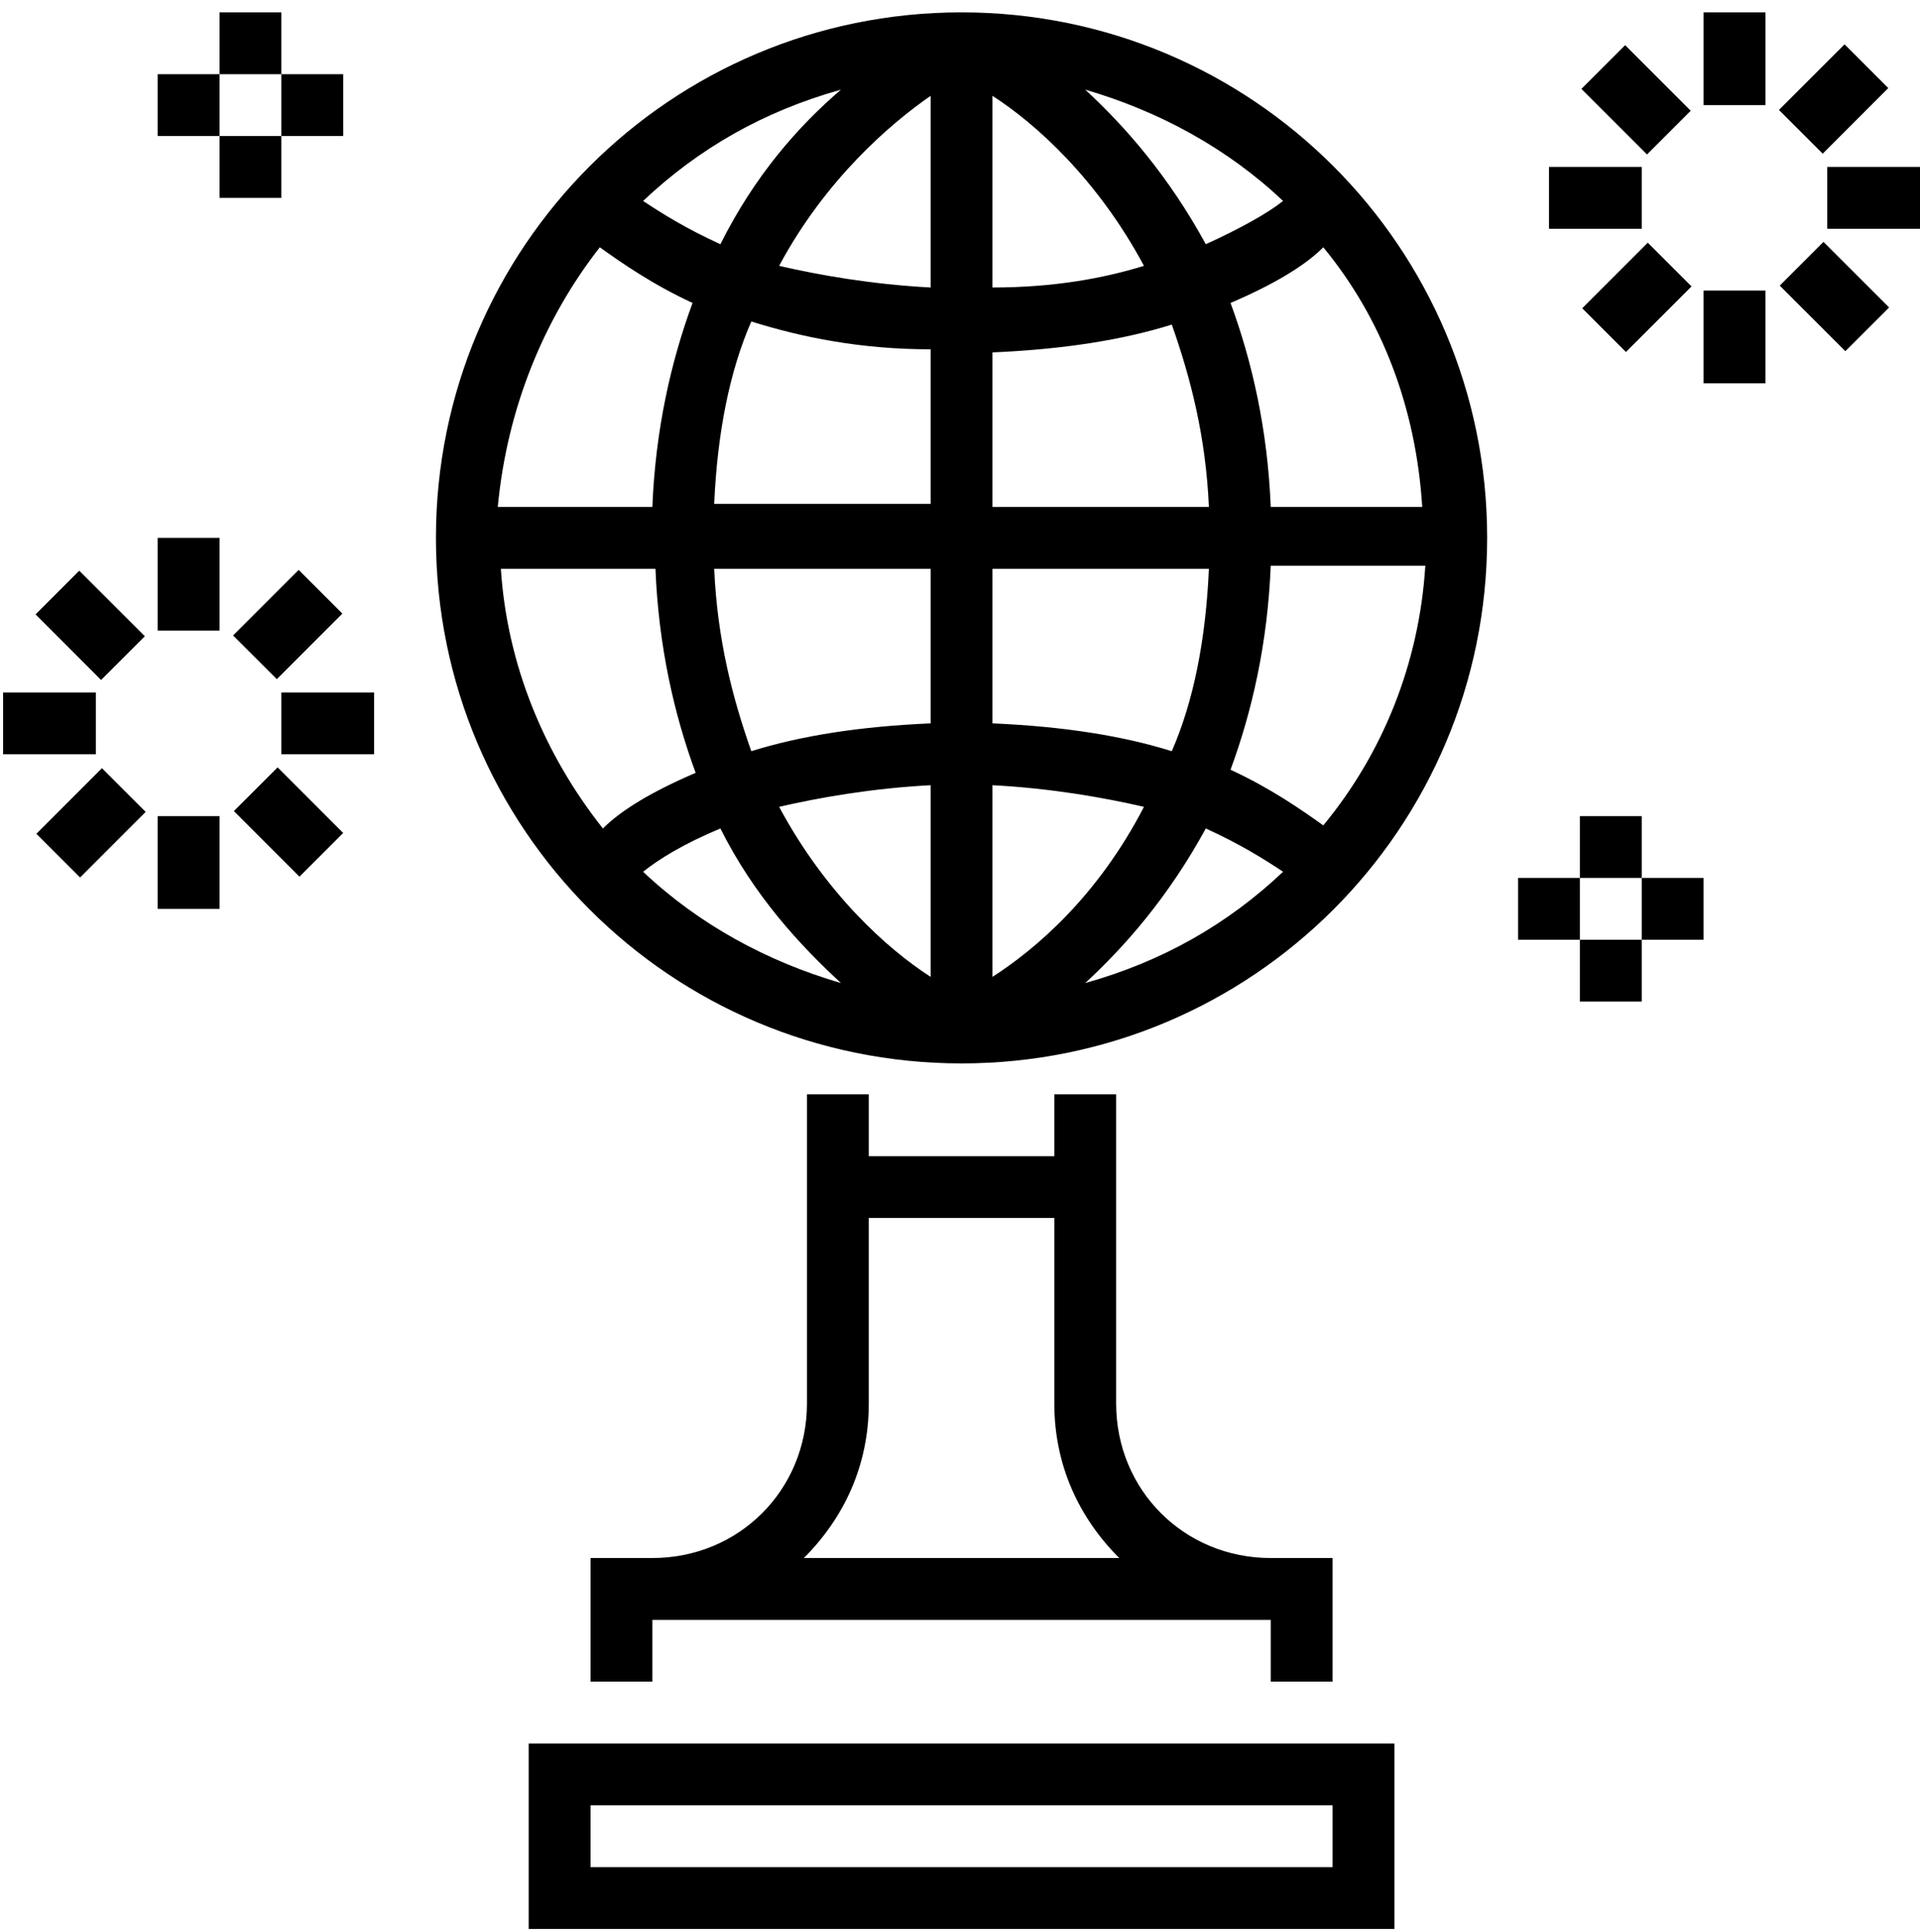 <svg xmlns="http://www.w3.org/2000/svg" viewBox="0 0 62.1 62.5"><path d="M31.1.4c-9.4 0-17 7.6-17 17s7.6 17 17 17 17-7.6 17-17-7.6-17-17-17zm11.7 26.3c-.7-.5-1.7-1.2-3-1.8.7-1.9 1.2-4.1 1.3-6.6h5c-.2 3.2-1.4 6.1-3.3 8.4zm-26.6-8.3h5c.1 2.5.6 4.7 1.3 6.6-1.4.6-2.4 1.2-3 1.8-1.9-2.4-3.1-5.3-3.3-8.4zM19.4 8c.7.5 1.7 1.2 3 1.8-.7 1.9-1.2 4.1-1.3 6.6h-5c.3-3.2 1.5-6.1 3.3-8.4zm10.7-4.9v6.2c-1.9-.1-3.6-.4-4.9-.7 1.5-2.8 3.6-4.6 4.9-5.5zm0 8.2v5h-7c.1-2.3.5-4.3 1.2-5.9 1.6.5 3.5.9 5.8.9zm0 7.1v5c-2.3.1-4.2.4-5.8.9-.6-1.7-1.1-3.6-1.2-5.9h7zm0 7v6.2c-1.4-.9-3.4-2.7-4.9-5.5 1.3-.3 3-.6 4.9-.7zm2 6.2v-6.2c1.9.1 3.6.4 4.9.7-1.5 2.9-3.5 4.6-4.9 5.5zm0-8.2v-5h7c-.1 2.3-.5 4.3-1.2 5.9-1.6-.5-3.5-.8-5.8-.9zm0-7v-5c2.3-.1 4.2-.4 5.8-.9.6 1.7 1.1 3.6 1.2 5.9h-7zm0-7.1V3.1c1.4.9 3.4 2.7 4.9 5.5-1.3.4-2.9.7-4.9.7zm3-6.4c2.4.7 4.6 1.9 6.4 3.6-.5.4-1.4.9-2.5 1.4-1.2-2.2-2.6-3.8-3.9-5zm-11.8 5c-1.1-.5-1.9-1-2.5-1.4 1.8-1.7 3.9-2.9 6.4-3.6-1.4 1.2-2.8 2.8-3.9 5zm0 18.9c1.1 2.2 2.6 3.8 3.9 5-2.4-.7-4.6-1.9-6.4-3.6.5-.4 1.3-.9 2.5-1.4zm15.7 0c1.1.5 1.9 1 2.5 1.4-1.8 1.7-3.9 2.9-6.4 3.6 1.3-1.2 2.7-2.8 3.9-5zm2.1-10.4c-.1-2.5-.6-4.7-1.3-6.6 1.4-.6 2.4-1.2 3-1.8 1.9 2.3 3 5.2 3.2 8.4h-4.9zm-24 46h28v-6h-28v6zm2-4h24v2h-24v-2zm7-23v10c0 2.8-2.2 5-5 5h-2v4h2v-2h20v2h2v-4h-2c-2.8 0-5-2.2-5-5v-10h-2v2h-6v-2h-2zm8 4v6c0 2 .8 3.7 2.1 5H26c1.3-1.3 2.1-3 2.1-5v-6h6zm21-39h2v3h-2zm-3.952 2.476l1.415-1.415 2.121 2.122-1.414 1.414zM50.1 5.4h3v2h-3zm1.075 4.572l2.121-2.121 1.415 1.414-2.122 2.121zM55.1 9.4h2v3h-2zm2.464-.161l1.414-1.414L61.1 9.946l-1.415 1.414zM59.1 5.4h3v2h-3zm-1.562-1.844l2.122-2.121 1.414 1.414-2.121 2.122zM7.1.4h2v2h-2zm0 4h2v2h-2zm2-2h2v2h-2zm-4 0h2v2h-2zm46 24h2v2h-2zm0 4h2v2h-2zm2-2h2v2h-2zm-4 0h2v2h-2zm-44-11h2v3h-2zm-3.95 2.475l1.413-1.414 2.122 2.121-1.415 1.415zM.1 22.4h3v2h-3zm1.076 4.572l2.121-2.122 1.414 1.414-2.121 2.122zM5.1 26.4h2v3h-2zm2.465-.162l1.414-1.414 2.121 2.122-1.414 1.414zM9.1 22.4h3v2h-3zm-1.561-1.844l2.121-2.121 1.414 1.414-2.12 2.121z"/></svg>